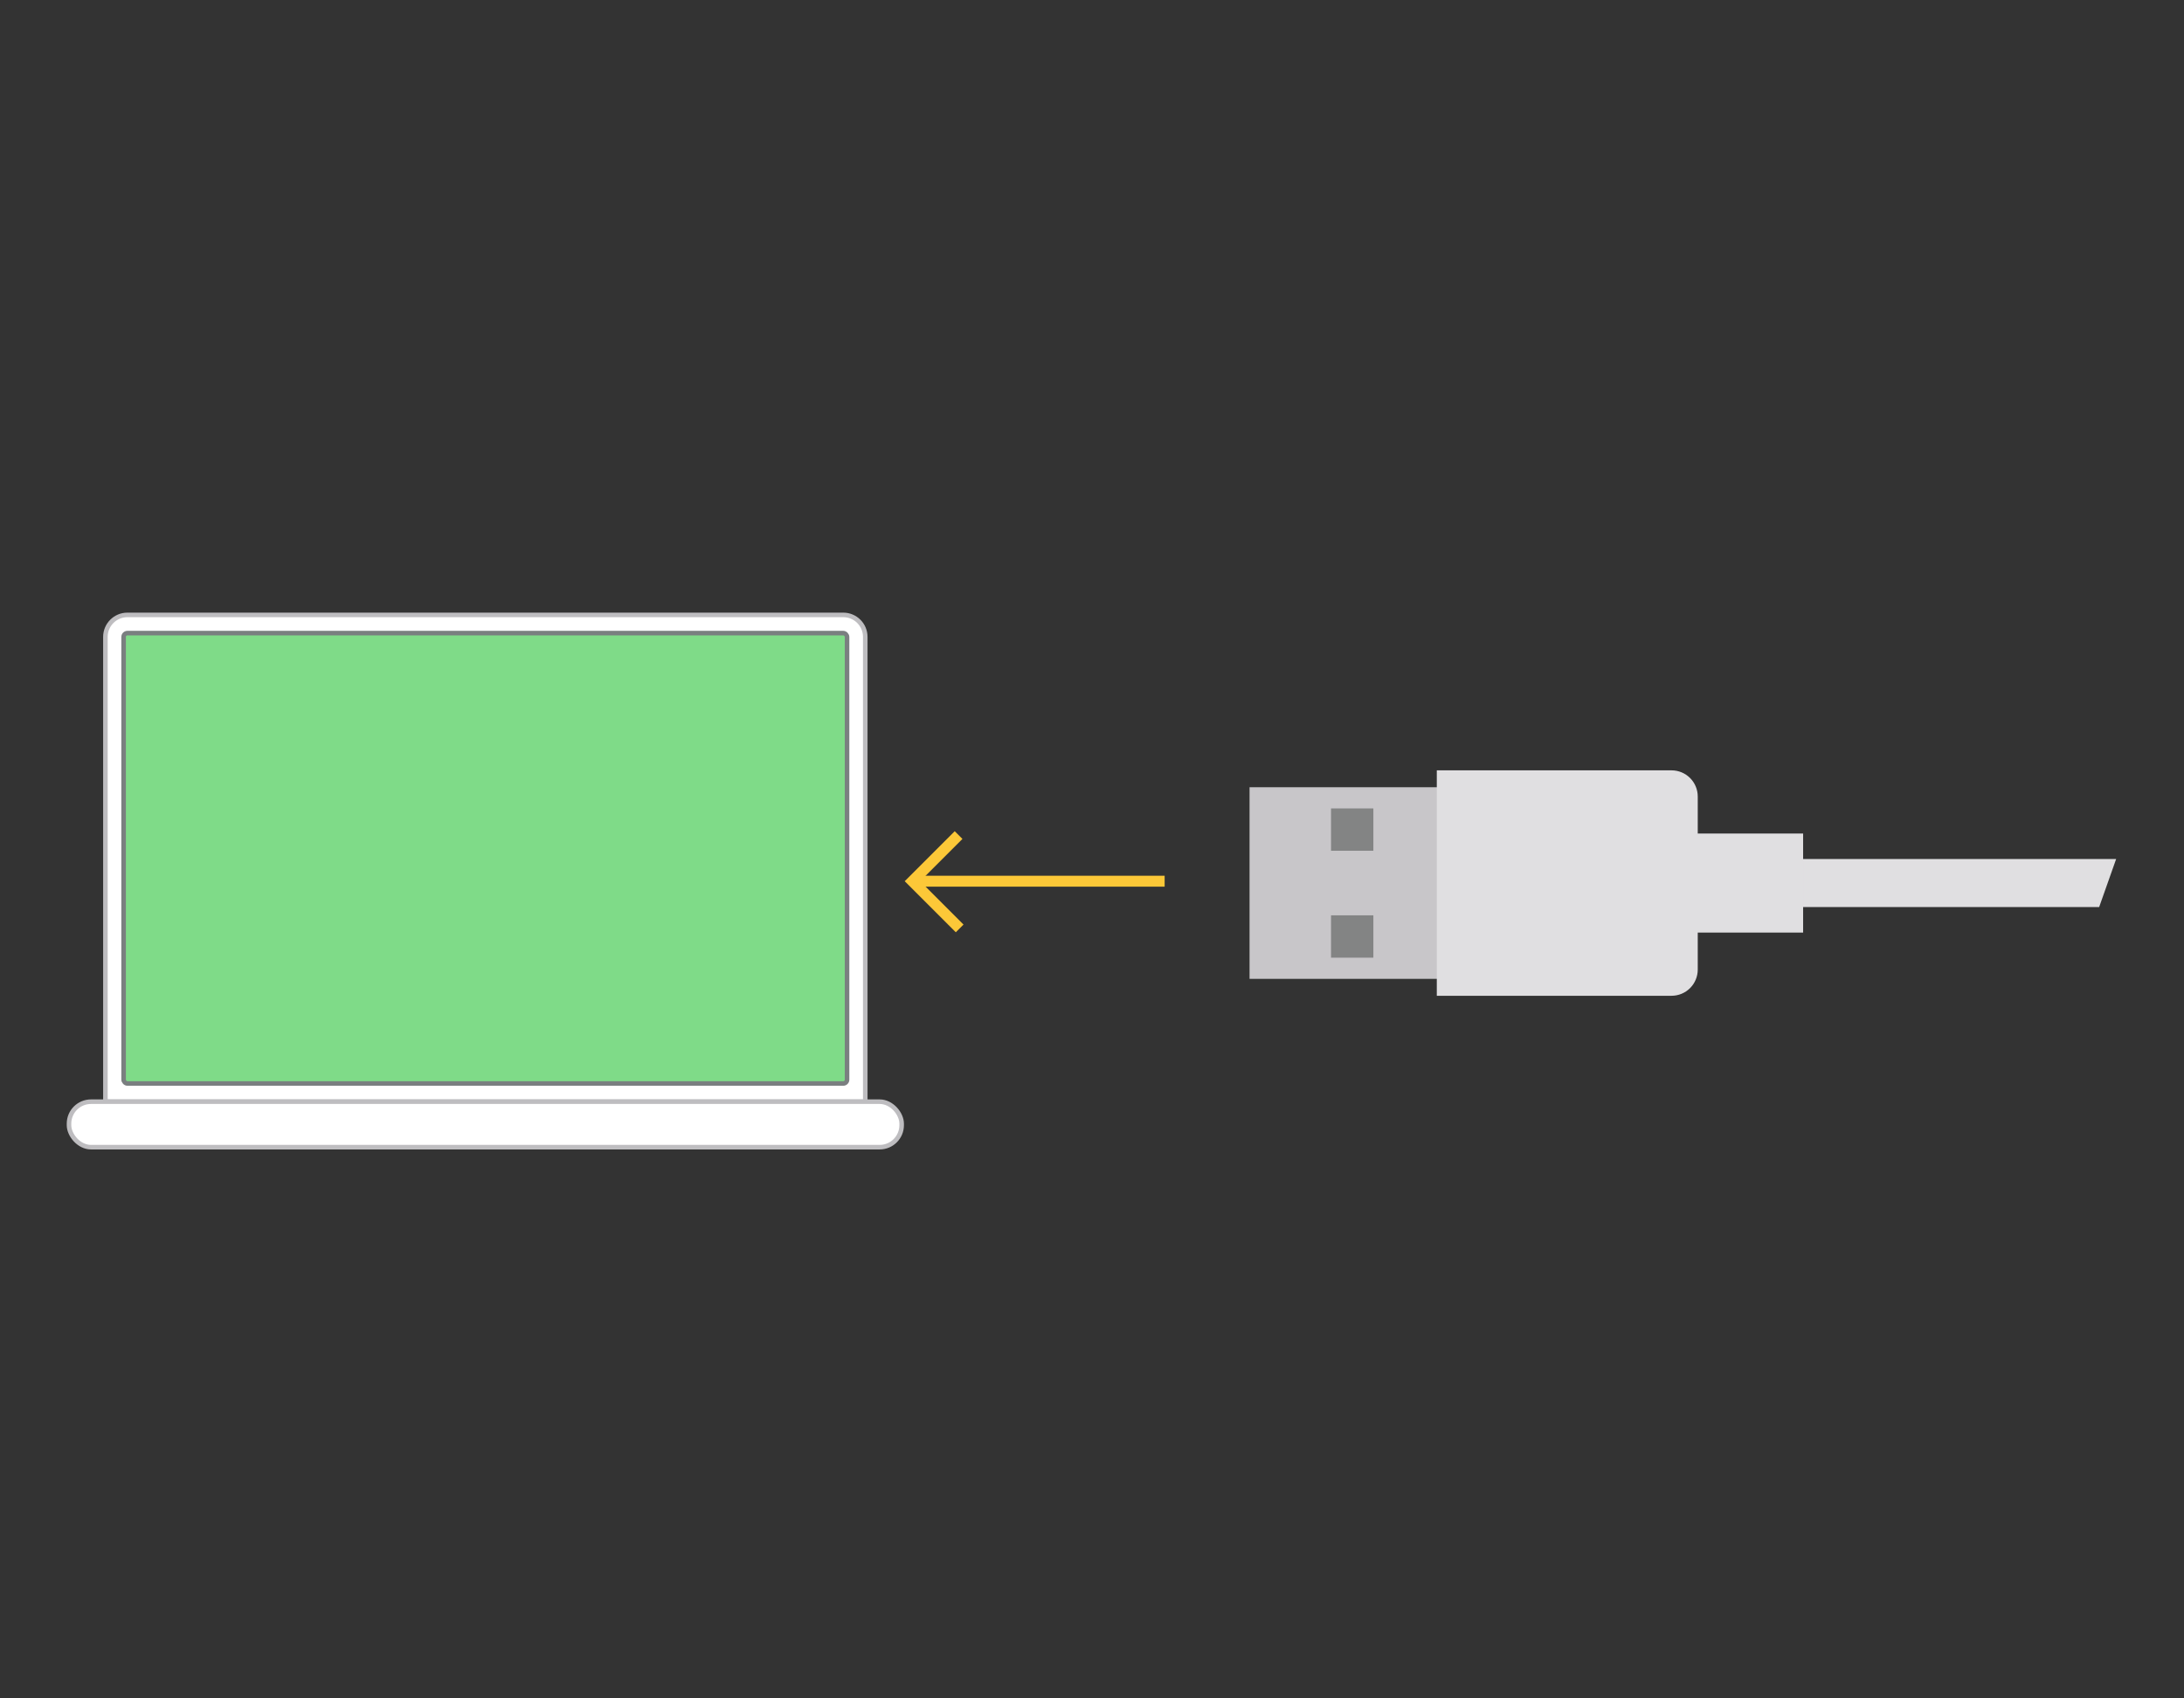 <svg width="360" height="280" viewBox="0 0 360 280" fill="none" xmlns="http://www.w3.org/2000/svg">
<rect x="0" y="0" width="360" height="280" fill="#333333" stroke="none"/>
<path d="M348.814 141.623L346.014 149.543H280.193V141.623H348.814Z" fill="#E0DFE1"/>
<path d="M205.969 161.376V129.786H269.145V161.376H205.969Z" fill="#C8C6C9"/>
<path d="M249.453 137.418H297.218V153.748H249.453V137.418Z" fill="#E0DFE1"/>
<path d="M236.835 127H275.528C276.674 127 277.773 127.455 278.583 128.265C279.393 129.075 279.848 130.174 279.848 131.32V159.846C279.848 160.992 279.393 162.091 278.583 162.901C277.773 163.711 276.674 164.166 275.528 164.166H236.835V127Z" fill="#E0DFE1"/>
<path d="M219.4 133.278H226.38V140.258H219.4V133.278ZM219.4 150.904H226.38V157.884H219.4V150.904Z" fill="#838484"/>
<path d="M191.974 144.377V146.177H150.4V144.377H191.974Z" fill="#FCC838"/>
<path d="M157.372 137.035L158.644 138.309L151.673 145.277L158.821 152.426L157.549 153.698L149.127 145.277L157.372 137.035Z" fill="#FCC838"/>
<path d="M17.375 105C17.375 102.998 18.998 101.375 21 101.375H139C141.002 101.375 142.625 102.998 142.625 105V181.625H17.375V105Z" fill="white" stroke="#BEBDC0" stroke-width="0.75"/>
<rect x="20.375" y="104.375" width="119.25" height="74.25" rx="0.625" fill="#00B812" fill-opacity="0.5" stroke="#7A7F80" stroke-width="0.75"/>
<rect x="11.375" y="181.625" width="137.25" height="7.5" rx="3.625" fill="white" stroke="#BEBDC0" stroke-width="0.75"/>
</svg>
